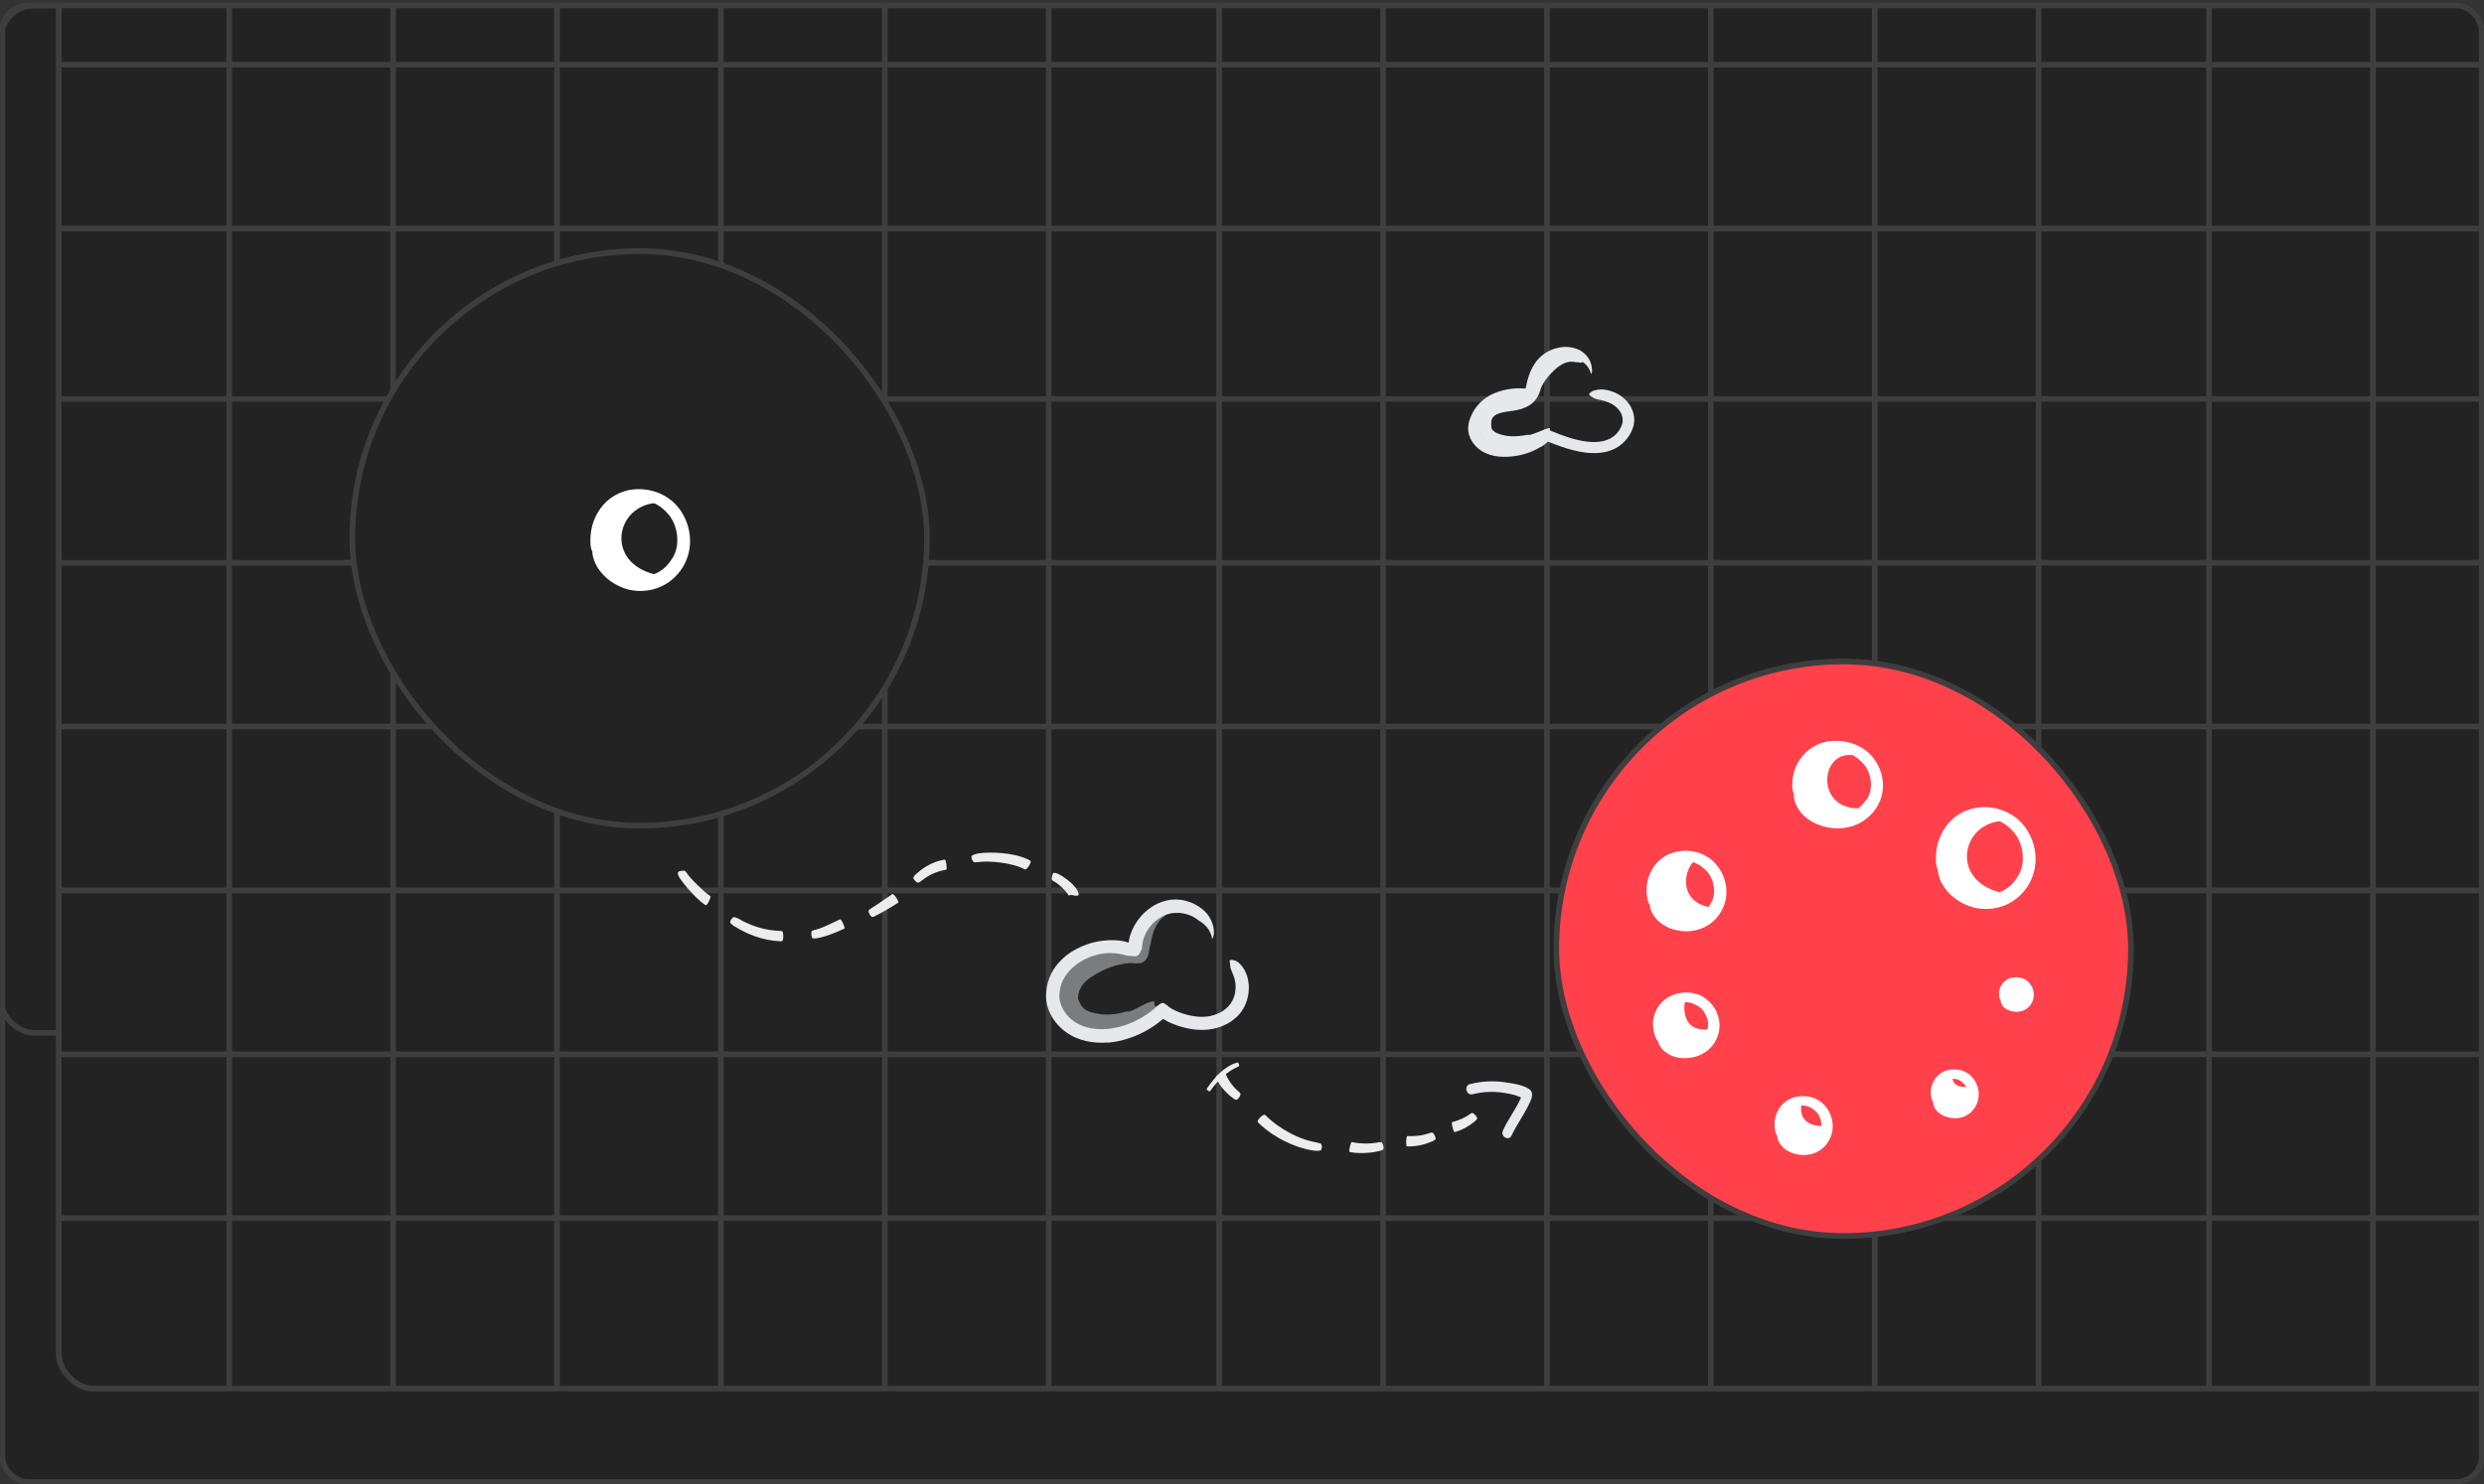 <svg width="440" height="263" viewBox="0 0 440 263" fill="none" xmlns="http://www.w3.org/2000/svg">
<rect x="0" y="0" width="440" height="263" fill="#333333" stroke="none"/>
<g clip-path="url(#clip0_3398_37073)">
<rect y="0.549" width="440" height="262.442" rx="4.921" fill="#232323"/>
<rect x="0.004" y="0.959" width="329.692" height="182.069" rx="6.151" fill="#232323"/>
<rect x="0.004" y="0.959" width="329.692" height="182.069" rx="6.151" stroke="#3E3E3E" strokeWidth="0.82"/>
<rect x="10.41" y="-15.59" width="467.162" height="261.622" rx="6.151" fill="#232323" stroke="#3E3E3E" strokeWidth="0.82"/>
<line x1="10" y1="11.459" x2="477.982" y2="11.459" stroke="#3E3E3E" strokeWidth="0.82"/>
<line x1="156.73" y1="-16" x2="156.73" y2="246.442" stroke="#3E3E3E" strokeWidth="0.82"/>
<line x1="303.043" y1="-16" x2="303.043" y2="246.442" stroke="#3E3E3E" strokeWidth="0.82"/>
<line x1="40.598" y1="-16" x2="40.598" y2="246.442" stroke="#3E3E3E" strokeWidth="0.82"/>
<line x1="185.762" y1="-16" x2="185.762" y2="246.442" stroke="#3E3E3E" strokeWidth="0.82"/>
<line x1="332.074" y1="-16" x2="332.074" y2="246.442" stroke="#3E3E3E" strokeWidth="0.82"/>
<line x1="127.691" y1="-16" x2="127.691" y2="246.442" stroke="#3E3E3E" strokeWidth="0.82"/>
<line x1="274.012" y1="-16" x2="274.012" y2="246.442" stroke="#3E3E3E" strokeWidth="0.82"/>
<line x1="420.324" y1="-16" x2="420.324" y2="246.442" stroke="#3E3E3E" strokeWidth="0.82"/>
<line x1="98.66" y1="-16" x2="98.66" y2="246.442" stroke="#3E3E3E" strokeWidth="0.82"/>
<line x1="244.98" y1="-16" x2="244.98" y2="246.442" stroke="#3E3E3E" strokeWidth="0.82"/>
<line x1="391.293" y1="-16" x2="391.293" y2="246.442" stroke="#3E3E3E" strokeWidth="0.82"/>
<line x1="69.629" y1="-16" x2="69.629" y2="246.442" stroke="#3E3E3E" strokeWidth="0.82"/>
<line x1="215.949" y1="-16" x2="215.949" y2="246.442" stroke="#3E3E3E" strokeWidth="0.82"/>
<line x1="361.105" y1="-16" x2="361.105" y2="246.442" stroke="#3E3E3E" strokeWidth="0.82"/>
<line x1="10" y1="70.684" x2="477.982" y2="70.684" stroke="#3E3E3E" strokeWidth="0.82"/>
<line x1="10" y1="128.744" x2="477.982" y2="128.744" stroke="#3E3E3E" strokeWidth="0.82"/>
<line x1="10" y1="186.807" x2="477.982" y2="186.807" stroke="#3E3E3E" strokeWidth="0.82"/>
<line x1="10" y1="40.49" x2="477.982" y2="40.49" stroke="#3E3E3E" strokeWidth="0.82"/>
<line x1="10" y1="99.715" x2="477.982" y2="99.715" stroke="#3E3E3E" strokeWidth="0.82"/>
<line x1="10" y1="157.775" x2="477.982" y2="157.775" stroke="#3E3E3E" strokeWidth="0.82"/>
<line x1="10" y1="215.84" x2="477.982" y2="215.84" stroke="#3E3E3E" strokeWidth="0.82"/>
<g opacity="0.45">
<path d="M204.824 160.517C205.473 159.898 206.376 159.973 207.031 160.531C207.244 160.703 207.313 161.357 207.168 161.481C206.865 161.722 206.617 161.997 206.389 162.231C206.32 162.3 205.638 162.726 205.128 163.504C204.59 164.261 204.225 165.342 204.087 165.906C203.949 166.457 203.825 167.014 203.708 167.585L203.542 168.418C203.48 168.735 203.432 169.065 203.342 169.354C203.253 169.643 203.108 169.884 202.949 170.07C202.86 170.152 202.805 170.263 202.674 170.304C202.605 170.421 202.481 170.428 202.391 170.497C202.157 170.737 201.564 170.655 201.102 170.689C200.792 170.634 200.481 170.641 200.213 170.648H199.985L199.799 170.676C199.551 170.696 199.296 170.724 199.041 170.772C198.53 170.848 198.013 170.971 197.51 171.116C196.497 171.405 195.518 171.811 194.642 172.314C194.415 172.431 194.215 172.561 194.001 172.685C193.781 172.802 193.574 172.933 193.374 173.064C192.664 173.497 192.037 174.055 191.616 174.722C191.182 175.362 190.968 176.058 190.968 176.725C190.94 176.945 190.989 177.166 191.099 177.351C191.223 177.496 191.43 178.342 192.209 178.845C192.926 179.402 194.16 179.574 194.436 179.609C195.794 179.905 197.496 179.76 198.992 179.375C199.213 179.32 199.42 179.196 199.654 179.217C200.213 179.272 200.654 178.996 201.116 178.769C201.764 178.439 202.412 178.108 203.08 177.771C203.411 177.613 203.797 177.537 204.17 177.434C204.507 177.345 204.59 177.778 204.514 177.881C204.307 178.177 204.638 178.184 204.762 178.301C204.804 178.342 204.859 178.398 204.866 178.446C204.88 178.494 204.087 179.292 203.17 180.07C202.267 180.861 201.157 181.591 200.909 181.687C200.881 181.701 200.468 181.908 199.82 182.162C199.172 182.424 198.275 182.699 197.372 182.885C196.904 182.961 196.435 183.05 195.973 183.112C195.504 183.146 195.049 183.181 194.642 183.195C194.222 183.174 193.856 183.16 193.567 183.146C193.271 183.119 193.05 183.071 192.94 183.057C192.705 183.022 192.478 182.967 192.25 182.885C192.03 182.782 191.802 182.678 191.582 182.582C191.554 182.575 191.437 182.527 191.244 182.458C191.058 182.362 190.803 182.238 190.506 182.086C190.203 181.942 189.893 181.674 189.548 181.426C189.231 181.137 188.879 180.82 188.61 180.442C188.011 179.705 187.68 178.797 187.507 178.102C187.369 177.4 187.328 176.897 187.349 176.828C187.369 175.383 187.769 173.91 188.679 172.926C188.859 172.74 188.989 172.52 189.127 172.3C190.416 170.503 192.257 169.34 194.098 168.576C195.049 168.184 195.994 167.799 196.986 167.565C197.166 167.516 197.352 167.51 197.538 167.489C197.772 167.461 198 167.441 198.227 167.406C198.606 167.344 198.979 167.276 199.372 167.248C199.565 167.234 199.758 167.207 199.957 167.207H200.095C200.164 167.207 200.268 167.262 200.316 167.221C200.337 167.152 200.35 167.076 200.371 166.993L200.578 166.119C200.674 165.72 200.785 165.328 200.909 164.922C200.992 164.653 201.336 163.91 201.805 163.194C202.26 162.472 202.86 161.811 203.087 161.543C203.204 161.384 203.577 161.15 203.956 160.964C204.335 160.772 204.721 160.627 204.845 160.51L204.824 160.517Z" fill="#E6E8EB"/>
</g>
<path d="M196.221 184.716C193.74 184.909 191.044 184.468 188.838 182.892C187.756 182.121 186.853 181.117 186.212 179.94C185.564 178.777 185.198 177.373 185.309 176.01C185.398 174.096 186.136 172.19 187.363 170.765C188.273 169.692 189.376 168.825 190.575 168.198C191.775 167.565 193.037 167.076 194.353 166.836C195.67 166.588 197.014 166.505 198.365 166.657L198.869 166.746C199.013 166.774 199.268 166.815 199.248 166.822C199.372 166.842 199.489 166.898 199.62 166.939L199.813 167.001C199.882 167.015 199.951 166.966 199.951 166.898C199.965 166.774 199.965 166.643 199.999 166.512L200.027 166.374C200.027 166.374 200.034 166.319 200.034 166.333L200.082 166.154C200.144 165.92 200.199 165.679 200.289 165.459C200.447 164.998 200.64 164.558 200.868 164.138C202.205 161.653 204.666 159.705 207.575 159.403C209.437 159.237 211.277 159.822 212.732 160.903C212.918 161.027 213.09 161.185 213.256 161.337C213.428 161.481 213.587 161.646 213.739 161.818C214.035 162.169 214.283 162.562 214.483 162.968C214.89 163.787 215.097 164.702 215.007 165.583C214.752 166.67 214.752 166.45 214.531 165.611C214.352 165.204 214.138 164.647 213.663 164.158C213.566 164.028 213.428 163.917 213.297 163.8C213.173 163.677 213.035 163.566 212.877 163.463C212.732 163.353 212.594 163.236 212.408 163.16C212.27 163.037 212.118 162.926 211.96 162.823C211.091 162.197 210.009 161.846 208.989 161.756C208.472 161.756 207.975 161.729 207.5 161.818C207.01 161.915 206.514 162.052 206.052 162.286C205.121 162.734 204.273 163.436 203.632 164.296C203.315 164.723 203.026 165.184 202.819 165.672C202.702 165.913 202.626 166.168 202.543 166.416L202.44 166.794C202.391 167.015 202.391 167.138 202.364 167.304L202.309 167.772C202.281 167.93 202.267 168.123 202.226 168.253L202.047 168.584C201.916 168.797 201.854 169.052 201.654 169.196C201.55 169.286 201.419 169.361 201.302 169.41C201.24 169.43 201.206 169.458 201.13 169.451L200.916 169.43L200.075 169.355L199.661 169.313L199.455 169.293L199.213 169.217C199.131 169.196 199.062 169.162 198.965 169.148L198.745 169.107L198.517 169.059C198.221 168.976 197.903 168.948 197.586 168.914C194.043 168.529 189.927 170.476 188.328 173.615C187.859 174.461 187.701 175.439 187.639 176.381C187.625 177.29 187.921 178.219 188.425 179.045C189.438 180.731 191.251 181.853 193.285 182.197C195.794 182.644 198.517 182.108 200.916 181C201.619 180.669 202.302 180.284 202.95 179.857C203.274 179.644 203.591 179.417 203.901 179.176C204.06 179.059 204.204 178.935 204.356 178.811C204.418 178.763 204.549 178.646 204.653 178.549L204.983 178.247C205.156 178.088 205.335 178.006 205.507 177.882C205.673 177.751 205.873 177.675 206.093 177.724C206.197 177.744 206.273 177.792 206.328 177.847L206.569 178.013C206.762 178.143 206.948 178.288 207.12 178.467L207.355 178.618C207.41 178.66 207.486 178.694 207.548 178.728C207.679 178.797 207.803 178.873 207.941 178.942C208.217 179.072 208.485 179.21 208.775 179.313C209.906 179.768 211.112 180.07 212.305 180.153C213.821 180.263 215.317 179.933 216.51 179.183C216.827 179.024 217.068 178.749 217.351 178.543C217.606 178.315 217.82 178.068 218.006 177.785C218.385 177.235 218.64 176.595 218.771 175.927C218.888 175.342 218.888 174.757 218.826 174.172C218.668 173.099 218.344 172.486 218.151 172.018C218.061 171.777 217.971 171.591 217.93 171.392C217.909 171.171 217.895 170.972 217.882 170.779C217.875 170.6 217.813 170.401 217.813 170.263C217.813 170.036 218.061 170.015 218.661 170.167C218.957 170.235 219.281 170.442 219.598 170.752C219.922 171.061 220.253 171.481 220.515 172.004C221.322 173.573 221.404 175.439 220.901 177.159C220.639 178.019 220.232 178.859 219.619 179.596C219.309 179.96 218.964 180.311 218.606 180.566L218.068 180.986C217.882 181.123 217.675 181.22 217.475 181.337C215.869 182.252 213.994 182.569 212.263 182.465C210.519 182.348 208.865 181.915 207.293 181.213C207.01 181.089 206.728 180.951 206.445 180.786C206.314 180.717 206.142 180.621 206.031 180.545C206.017 180.532 206.031 180.545 206.024 180.538C206.024 180.538 206.011 180.552 206.038 180.525L205.914 180.628C205.735 180.779 205.556 180.931 205.363 181.075C204.99 181.371 204.604 181.64 204.211 181.908C203.425 182.431 202.591 182.885 201.73 183.278C200.006 184.055 198.165 184.578 196.242 184.75L196.228 184.688L196.221 184.716Z" fill="#E6E8EB"/>
<path d="M279.118 62.671C279.452 62.712 279.765 62.824 279.981 63.018C280.19 63.234 280.343 63.498 280.427 63.783C280.482 63.964 280.225 64.291 280.065 64.27C279.744 64.242 279.466 64.159 279.173 64.179C279.09 64.179 278.414 63.971 277.669 64.179C276.917 64.339 276.144 64.868 275.789 65.174C275.086 65.757 274.431 66.439 273.867 67.197C273.575 67.579 273.331 67.982 273.129 68.385C273.045 68.58 272.948 68.782 272.906 68.948L272.781 69.352C272.732 69.519 272.669 69.686 272.593 69.852C272.307 70.52 271.813 71.152 271.228 71.59C270.643 72.035 270.009 72.293 269.417 72.48C268.888 72.647 268.373 72.737 267.885 72.8C266.235 72.981 264.661 73.287 264.299 74.204C264.222 74.35 264.146 74.531 264.167 74.726C264.167 74.802 264.132 75.052 264.139 75.442C264.181 75.775 264.181 75.984 264.417 76.227C264.64 76.457 264.981 76.707 265.364 76.825C265.539 76.902 265.706 76.95 265.852 76.985C265.991 77.02 266.096 77.055 266.151 77.069C267.321 77.388 268.693 77.354 270.009 77.138C270.197 77.11 270.392 77.041 270.58 77.055C271.019 77.096 271.423 76.95 271.813 76.797C272.37 76.61 272.906 76.366 273.463 76.144C273.728 76.019 274.027 75.956 274.32 75.873C274.584 75.796 274.605 76.088 274.536 76.158C274.341 76.366 274.598 76.359 274.675 76.429C274.703 76.457 274.737 76.492 274.737 76.519C274.737 76.54 274.563 76.686 274.285 76.916C274.013 77.152 273.609 77.416 273.199 77.68C272.788 77.958 272.328 78.174 271.966 78.369C271.59 78.542 271.297 78.654 271.2 78.688C271.179 78.695 270.838 78.82 270.309 78.953C269.786 79.099 269.076 79.245 268.324 79.314C267.948 79.356 267.572 79.384 267.196 79.377C266.827 79.391 266.472 79.363 266.144 79.328C265.824 79.314 265.532 79.245 265.309 79.196C265.079 79.154 264.912 79.119 264.828 79.085C264.466 78.973 264.125 78.82 263.791 78.584C263.756 78.556 263.422 78.417 262.983 78.035C262.753 77.882 262.544 77.576 262.321 77.284C262.21 77.138 262.147 76.943 262.057 76.763C261.973 76.575 261.897 76.387 261.876 76.186C261.841 75.991 261.813 75.789 261.792 75.588C261.785 75.407 261.792 75.268 261.792 75.108C261.792 74.802 261.834 74.496 261.89 74.232C261.987 73.697 262.175 73.314 262.196 73.266C262.461 72.717 262.872 72.202 263.352 71.841C263.832 71.479 264.355 71.264 264.849 71.166C265.044 71.124 265.232 71.062 265.42 71.006C266.98 70.555 268.449 70.506 269.487 70.005C270.016 69.755 270.33 69.394 270.531 68.914C270.573 68.83 270.629 68.747 270.664 68.65L270.747 68.455C270.782 68.351 270.817 68.246 270.859 68.149C271.214 67.106 271.757 66.328 272.37 65.563C272.983 64.812 273.679 64.131 274.466 63.512C274.64 63.366 275.225 63.018 275.873 62.775C276.52 62.518 277.237 62.407 277.516 62.372C277.676 62.358 278.017 62.372 278.345 62.455C278.672 62.553 278.978 62.636 279.118 62.643V62.671Z" fill="#E6E8EB"/>
<path d="M272.911 79.175C271.121 80.294 269.122 80.823 267.096 80.934C266.086 80.969 265.056 80.927 263.976 80.6C262.939 80.267 261.943 79.704 261.184 78.814C260.634 78.174 260.216 77.34 260.098 76.457C259.979 75.588 260.174 74.663 260.467 74.003C261.149 72.091 262.751 70.485 264.568 69.734C265.474 69.338 266.414 69.081 267.361 68.935C267.834 68.872 268.308 68.823 268.781 68.803H269.492C269.798 68.803 269.784 68.803 269.902 68.817C269.965 68.823 270.028 68.831 270.09 68.844L270.188 68.858C270.223 68.858 270.23 68.817 270.244 68.789C270.278 68.671 270.299 68.545 270.327 68.42L270.397 68.1L270.501 67.642C270.578 67.336 270.661 67.03 270.759 66.731C271.107 65.66 271.615 64.597 272.402 63.714C273.175 62.817 274.22 62.163 275.306 61.802C276.002 61.586 276.755 61.44 277.521 61.468C278.28 61.496 279.039 61.663 279.728 61.997C280.417 62.337 281.002 62.886 281.406 63.526C281.81 64.173 281.998 64.916 282.012 65.626C281.963 66.515 281.88 66.356 281.636 65.688C281.476 65.368 281.26 64.916 280.849 64.541C280.459 64.159 279.937 63.874 279.366 63.693C278.53 63.338 277.534 63.248 276.671 63.491C275.717 63.783 274.847 64.131 274.192 64.784C273.523 65.41 273.05 66.286 272.723 67.273C272.639 67.516 272.569 67.781 272.507 68.038L272.416 68.441L272.374 68.65L272.305 69.039C272.214 69.588 272.096 70.165 271.796 70.478C271.727 70.561 271.65 70.652 271.525 70.68C271.469 70.777 271.344 70.77 271.253 70.819C271.093 70.923 270.766 70.867 270.515 70.881C270.348 70.853 270.188 70.833 270.028 70.819C269.944 70.812 269.868 70.805 269.791 70.805L269.603 70.791C269.45 70.777 269.29 70.777 269.129 70.77C268.816 70.756 268.496 70.77 268.175 70.777C266.678 70.853 265.153 71.319 264.025 72.237C263.461 72.689 262.981 73.245 262.653 73.898C262.458 74.204 262.34 74.559 262.215 74.907C262.068 75.261 262.04 75.553 262.006 75.873C261.992 76.547 262.242 77.194 262.765 77.715C263.273 78.237 263.997 78.633 264.763 78.828C265.508 79.022 266.421 79.05 267.263 78.994C268.12 78.932 268.983 78.765 269.805 78.494C270.404 78.299 270.989 78.049 271.525 77.736C271.796 77.583 272.061 77.416 272.305 77.229C272.423 77.131 272.556 77.048 272.667 76.944L272.855 76.777C272.959 76.679 273.043 76.596 273.134 76.499C273.398 76.339 273.621 76.005 273.962 76.109C274.282 76.151 274.617 76.297 274.937 76.422L276.225 76.937C277.806 77.548 279.436 78.049 281.079 78.244C282.701 78.445 284.408 78.299 285.661 77.43C286.148 77.097 286.545 76.665 286.859 76.165C287.012 75.922 287.151 75.644 287.256 75.379L287.374 75.004C287.416 74.879 287.409 74.747 287.43 74.621C287.465 74.107 287.346 73.6 287.102 73.134C286.845 72.668 286.469 72.265 286.037 71.924C285.654 71.625 285.215 71.424 284.763 71.236C283.913 70.902 283.307 70.874 282.883 70.728C282.451 70.631 282.172 70.471 281.908 70.269C281.789 70.172 281.629 70.096 281.546 70.005C281.399 69.859 281.525 69.679 281.922 69.414C282.117 69.261 282.395 69.178 282.743 69.102C282.917 69.053 283.105 69.025 283.307 69.018C283.509 69.018 283.739 68.977 283.969 69.011C285.341 69.157 286.733 69.692 287.82 70.735C288.37 71.243 288.836 71.882 289.136 72.647C289.442 73.398 289.575 74.288 289.407 75.136L289.352 75.456L289.254 75.762C289.185 75.956 289.115 76.179 289.031 76.353C288.878 76.686 288.69 77.013 288.481 77.333C288.056 77.966 287.499 78.549 286.852 79.008C285.543 79.933 283.976 80.26 282.562 80.281C280.752 80.308 279.073 79.926 277.486 79.439C276.692 79.189 275.912 78.918 275.153 78.626L274.227 78.264C274.227 78.264 274.199 78.244 274.185 78.264H274.178C274.22 78.23 274.129 78.313 274.074 78.362C273.955 78.473 273.83 78.584 273.705 78.675C273.454 78.876 273.196 79.064 272.925 79.231L272.897 79.196L272.911 79.175Z" fill="#E6E8EB"/>
<rect x="275.672" y="117.205" width="101.787" height="101.787" rx="50.894" fill="#FF414C"/>
<rect x="275.672" y="117.205" width="101.787" height="101.787" rx="50.894" stroke="#3E3E3E" strokeWidth="0.969"/>
<path d="M355.997 158.419C344.552 157.1 347.214 144.372 356.287 145.518C356.287 145.518 352.465 142.747 349.433 144.002C346.402 145.257 344.291 147.701 343.943 149.405C343.595 151.109 343.588 155.62 345.858 157.506C348.128 159.391 351.797 159.986 351.797 159.986L356.004 158.427L355.997 158.419Z" fill="white"/>
<path d="M330.647 143.11C321.472 144.516 322.111 133.007 328.123 133.819C328.123 133.819 325.345 131.042 322.118 133.014C318.891 134.987 317.694 139.237 319.072 142.145C320.443 145.046 323.336 146.235 324.221 145.902C325.106 145.568 330.654 143.117 330.654 143.117L330.647 143.11Z" fill="white"/>
<path d="M303.803 160.872C296.899 160.313 298.139 153.619 300.598 152.154C300.598 152.154 297.697 150.646 294.854 153.097C292.011 155.541 292.033 158.87 293.244 160.727C294.455 162.583 296.159 164.056 298.009 163.903C299.858 163.751 303.803 160.872 303.803 160.872Z" fill="white"/>
<path d="M302.893 182.322C297.642 183.134 298.251 177.877 298.527 177.282C298.527 177.282 295.35 176.6 294.204 179.719C293.051 182.837 294.502 185.441 296.083 186.072C297.664 186.703 299.528 186.652 300.826 186.072C302.124 185.491 302.9 182.322 302.9 182.322H302.893Z" fill="white"/>
<path d="M322.655 199.533C318.362 199.351 319.029 196.015 319.101 195.791C319.101 195.791 315.983 195.051 315.323 198.082C314.663 201.114 315.961 203.601 317.753 203.616C319.544 203.63 321.865 203.797 322.648 202.629C323.431 201.462 322.648 199.525 322.648 199.525L322.655 199.533Z" fill="white"/>
<path d="M345.889 190.76C345.816 191.057 345.707 193.081 349.391 192.515C349.391 192.515 350.798 196.047 348.195 196.917C345.591 197.787 342.719 196.112 343.031 194.234C343.343 192.356 343.524 191.152 344.706 190.76C345.889 190.368 345.889 190.76 345.889 190.76Z" fill="white"/>
<path d="M355.441 174.671C355.441 174.671 356.63 173.105 357.848 173.917C359.067 174.729 360.184 176.122 359.516 177.123C358.856 178.124 357.174 178.631 356.289 178.261C355.404 177.892 354.411 176.492 355.433 174.671H355.441Z" fill="white"/>
<path d="M330.606 141.754C331.643 140.224 331.679 138.005 330.7 136.221C330.345 135.568 329.83 135.024 329.279 134.553C328.292 133.704 327.002 133.153 325.653 133.059C324.304 132.957 322.897 133.305 321.758 134.088C320.743 134.777 320.003 135.843 319.582 137.011C319.285 137.751 319.133 138.556 319.082 139.346C319.053 140.151 319.075 140.906 319.068 141.798C319.184 142.313 319.162 142.276 318.828 141.914C318.741 141.819 318.632 141.718 318.48 141.587C318.277 141.479 318.204 141.29 318.045 141.109C317.9 140.92 317.748 140.703 317.646 140.456C317.559 140.209 317.523 139.934 317.487 139.651C317.421 138.643 317.537 137.642 317.813 136.67C318.103 135.706 318.589 134.792 319.249 133.987C320.583 132.362 322.585 131.376 324.616 131.282C327.023 131.122 329.598 131.913 331.338 133.726C333.21 135.691 334.022 138.621 333.239 141.254C332.753 142.871 331.723 144.242 330.403 145.213C328.394 146.707 325.747 147.085 323.404 146.526C322.491 146.309 321.606 145.968 320.779 145.475C319.96 144.981 319.198 144.321 318.654 143.495L318.321 142.936C318.226 142.748 318.139 142.545 318.052 142.349C317.508 140.819 317.798 140.267 318.226 139.919C318.328 139.84 318.429 139.738 318.531 139.687C318.879 139.528 319.256 140.072 319.662 140.884C319.967 141.486 320.351 142.008 320.786 142.436C321.185 142.893 321.657 143.27 322.186 143.574C323.245 144.191 324.543 144.488 325.812 144.401C326.755 144.336 327.676 144.082 328.503 143.64C329.33 143.197 330.033 142.537 330.533 141.725L330.584 141.754H330.606Z" fill="white"/>
<path d="M357.497 155.192C358.6 153.306 358.578 150.71 357.497 148.614C357.106 147.845 356.533 147.192 355.909 146.634C354.8 145.626 353.327 144.973 351.79 144.893C350.252 144.799 348.664 145.285 347.417 146.264C346.293 147.105 345.538 148.418 345.096 149.774C344.791 150.645 344.639 151.566 344.596 152.487C344.574 153.415 344.61 154.292 344.617 155.308C344.741 155.902 344.719 155.844 344.363 155.424C344.276 155.315 344.146 155.192 343.994 155.047C343.783 154.909 343.696 154.706 343.529 154.495C343.377 154.278 343.21 154.031 343.109 153.756C343.007 153.473 342.971 153.176 342.935 152.856C342.848 151.732 342.964 150.608 343.232 149.513C343.522 148.425 344.023 147.381 344.69 146.438C346.06 144.516 348.28 143.262 350.593 143.059C353.342 142.79 356.294 143.784 358.179 145.901C360.217 148.193 361.037 151.442 360.304 154.401C359.854 156.229 358.796 157.861 357.374 159.05C355.206 160.878 352.189 161.479 349.476 160.761C347.402 160.16 345.531 158.919 344.298 157.085C344.052 156.671 343.805 156.265 343.638 155.808C343 154.111 343.29 153.473 343.732 153.074C343.841 152.98 343.943 152.864 344.044 152.813C344.4 152.632 344.813 153.241 345.277 154.176C345.625 154.873 346.075 155.496 346.583 156.033C347.047 156.599 347.591 157.092 348.193 157.498C348.795 157.897 349.455 158.23 350.122 158.404C350.745 158.579 351.492 158.629 352.21 158.571C353.269 158.455 354.328 158.143 355.235 157.563C356.156 156.99 356.924 156.164 357.454 155.184L357.505 155.206L357.497 155.192Z" fill="white"/>
<path d="M303.258 159.667C303.91 158.202 303.685 156.273 302.685 154.801C302.322 154.264 301.822 153.843 301.314 153.473C300.4 152.821 299.233 152.465 298.072 152.545C296.912 152.618 295.759 153.118 294.903 153.974C294.134 154.713 293.692 155.78 293.496 156.86C293.351 157.549 293.329 158.267 293.387 158.971C293.467 159.674 293.568 160.334 293.619 161.139C293.757 161.589 293.735 161.552 293.394 161.284C293.242 161.139 292.843 160.994 292.568 160.682C292.415 160.53 292.234 160.363 292.111 160.16C291.995 159.95 291.922 159.718 291.857 159.471C291.661 158.593 291.618 157.694 291.712 156.795C291.821 155.903 292.111 155.025 292.546 154.199C293.438 152.523 295.084 151.305 296.905 150.921C299.058 150.442 301.488 150.899 303.207 152.378C305.056 153.981 306.042 156.454 305.752 158.876C305.571 160.37 304.897 161.748 303.889 162.829C302.358 164.49 300.016 165.222 297.847 164.968C296.187 164.78 294.446 164.098 293.293 162.706C293.046 162.401 292.829 162.089 292.647 161.741C292.024 160.436 292.227 159.913 292.626 159.544C292.72 159.457 292.807 159.355 292.901 159.297C293.22 159.108 293.663 159.536 294.134 160.189C294.482 160.675 294.874 161.088 295.302 161.415C295.693 161.77 296.121 162.046 296.593 162.249C297.535 162.669 298.652 162.785 299.682 162.56C301.205 162.227 302.612 161.204 303.221 159.645L303.272 159.66L303.258 159.667Z" fill="white"/>
<path d="M302.439 182.404C302.78 181.229 302.388 179.771 301.416 178.771C301.061 178.408 300.618 178.154 300.176 177.944C299.378 177.559 298.428 177.436 297.529 177.646C296.622 177.842 295.781 178.372 295.201 179.14C294.686 179.815 294.454 180.692 294.44 181.57C294.41 182.128 294.483 182.694 294.621 183.238C294.773 183.782 294.933 184.275 295.049 184.935C295.216 185.283 295.194 185.261 294.867 185.102C294.722 185.015 294.352 184.971 294.07 184.768C293.917 184.674 293.736 184.565 293.598 184.42C293.468 184.268 293.381 184.086 293.286 183.898C293.004 183.209 292.837 182.484 292.793 181.744C292.764 181.004 292.888 180.25 293.141 179.518C293.678 178.038 294.867 176.849 296.296 176.312C297.979 175.652 299.995 175.652 301.612 176.595C303.353 177.61 304.52 179.488 304.585 181.505C304.622 182.745 304.245 183.949 303.556 184.949C302.519 186.48 300.727 187.357 298.95 187.473C297.587 187.56 296.079 187.306 294.925 186.349C294.679 186.139 294.454 185.921 294.258 185.66C293.555 184.688 293.671 184.224 293.99 183.847C294.062 183.76 294.135 183.659 294.215 183.601C294.483 183.39 294.933 183.651 295.411 184.079C295.759 184.398 296.137 184.645 296.514 184.812C296.862 185.015 297.224 185.153 297.616 185.24C298.392 185.414 299.255 185.348 300.017 185.037C301.141 184.58 302.105 183.666 302.395 182.404H302.446H302.439Z" fill="white"/>
<path d="M322.37 200.608C322.805 199.694 322.703 198.417 322.065 197.424C321.833 197.061 321.507 196.786 321.18 196.539C320.593 196.089 319.832 195.836 319.063 195.865C318.294 195.894 317.518 196.22 316.938 196.793C316.416 197.286 316.126 198.018 316.002 198.758C315.908 199.23 315.894 199.723 315.93 200.201C315.981 200.687 316.031 201.122 315.995 201.724C316.068 202.051 316.053 202.029 315.785 201.855C315.669 201.761 315.328 201.681 315.096 201.471C314.965 201.369 314.813 201.253 314.711 201.108C314.617 200.956 314.559 200.789 314.508 200.608C314.349 199.969 314.305 199.317 314.356 198.664C314.421 198.011 314.632 197.373 314.943 196.764C315.589 195.516 316.807 194.61 318.156 194.342C319.745 194.008 321.529 194.334 322.776 195.429C324.118 196.612 324.807 198.41 324.604 200.172C324.473 201.26 323.987 202.268 323.262 203.059C322.16 204.277 320.448 204.807 318.874 204.618C317.67 204.48 316.387 204.002 315.538 202.979C315.357 202.754 315.197 202.529 315.067 202.268C314.624 201.311 314.813 200.927 315.197 200.637C315.292 200.571 315.371 200.492 315.466 200.448C315.763 200.303 316.162 200.579 316.517 200.999C316.778 201.311 317.068 201.565 317.358 201.753C317.62 201.964 317.888 202.123 318.185 202.247C318.78 202.486 319.462 202.558 320.1 202.413C321.028 202.196 321.92 201.608 322.326 200.6L322.377 200.615L322.37 200.608Z" fill="white"/>
<path d="M348.297 194.696C348.631 194.058 348.587 193.108 348.138 192.354C347.971 192.078 347.732 191.875 347.5 191.686C347.086 191.338 346.535 191.128 345.962 191.135C345.389 191.135 344.809 191.382 344.367 191.817C343.975 192.187 343.757 192.76 343.67 193.325C343.598 193.688 343.591 194.072 343.612 194.442C343.649 194.819 343.678 195.146 343.576 195.646C343.612 195.914 343.605 195.9 343.366 195.769C343.264 195.697 342.945 195.661 342.728 195.494C342.612 195.414 342.459 195.327 342.372 195.211C342.285 195.088 342.234 194.95 342.184 194.805C342.039 194.283 341.995 193.746 342.024 193.209C342.068 192.673 342.234 192.143 342.488 191.628C343.003 190.577 344.026 189.801 345.157 189.583C346.492 189.315 347.971 189.583 349.001 190.511C350.096 191.512 350.64 192.977 350.473 194.42C350.372 195.32 349.98 196.147 349.392 196.806C348.5 197.829 347.079 198.271 345.788 198.105C344.794 197.996 343.728 197.597 343.018 196.748C342.873 196.56 342.735 196.371 342.633 196.161C342.278 195.363 342.467 195.044 342.865 194.79C342.96 194.732 343.047 194.667 343.141 194.624C343.438 194.493 343.83 194.703 344.142 195.001C344.367 195.225 344.606 195.4 344.838 195.508C345.034 195.646 345.222 195.748 345.425 195.82C345.832 195.965 346.288 196.009 346.709 195.914C347.311 195.762 347.942 195.4 348.239 194.682L348.29 194.696H348.297Z" fill="white"/>
<path d="M358.538 176.775C358.77 176.391 358.77 175.767 358.473 175.26C358.364 175.078 358.197 174.948 358.045 174.824C357.501 174.339 356.522 174.281 355.891 174.868C355.616 175.107 355.456 175.492 355.391 175.883C355.333 176.13 355.325 176.391 355.34 176.645C355.369 176.899 355.376 177.123 355.282 177.486C355.304 177.675 355.296 177.667 355.115 177.588C355.043 177.544 354.796 177.522 354.629 177.406C354.542 177.355 354.426 177.29 354.354 177.21C354.288 177.123 354.245 177.022 354.216 176.92C354.114 176.543 354.078 176.159 354.1 175.767C354.136 175.376 354.267 174.998 354.462 174.636C354.869 173.889 355.608 173.359 356.421 173.222C357.371 173.048 358.422 173.222 359.169 173.867C359.967 174.571 360.373 175.629 360.235 176.674C360.148 177.319 359.851 177.907 359.416 178.364C358.756 179.074 357.755 179.357 356.834 179.256C356.138 179.183 355.354 178.944 354.825 178.335C354.716 178.204 354.615 178.066 354.542 177.914C354.274 177.341 354.426 177.102 354.745 176.913C354.818 176.87 354.89 176.819 354.963 176.79C355.202 176.696 355.5 176.833 355.732 177.022C355.898 177.167 356.072 177.261 356.225 177.319C356.355 177.399 356.486 177.45 356.616 177.486C356.885 177.566 357.182 177.588 357.465 177.522C357.864 177.421 358.277 177.218 358.487 176.761L358.524 176.775H358.538Z" fill="white"/>
<rect x="62.407" y="44.5" width="101.787" height="101.787" rx="50.894" fill="#232323"/>
<rect x="62.407" y="44.5" width="101.787" height="101.787" rx="50.894" stroke="#3E3E3E" strokeWidth="0.969"/>
<path d="M117.661 102.07C106.216 100.75 108.878 88.022 117.951 89.168C117.951 89.168 114.129 86.398 111.097 87.652C108.066 88.907 105.955 91.351 105.607 93.055C105.259 94.76 105.252 99.27 107.522 101.156C109.792 103.042 113.462 103.636 113.462 103.636L117.668 102.077L117.661 102.07Z" fill="white"/>
<path d="M119.161 98.844C120.264 96.959 120.242 94.362 119.161 92.266C118.77 91.498 118.197 90.845 117.573 90.286C116.464 89.278 114.991 88.626 113.454 88.546C111.916 88.451 110.328 88.937 109.081 89.916C107.957 90.758 107.202 92.07 106.76 93.427C106.455 94.297 106.303 95.218 106.26 96.139C106.238 97.067 106.274 97.945 106.281 98.96C106.405 99.555 106.383 99.497 106.028 99.076C105.94 98.967 105.81 98.844 105.658 98.699C105.447 98.561 105.36 98.358 105.193 98.148C105.041 97.93 104.874 97.684 104.773 97.408C104.671 97.125 104.635 96.828 104.599 96.509C104.512 95.385 104.628 94.261 104.896 93.165C105.186 92.078 105.687 91.033 106.354 90.091C107.725 88.169 109.944 86.914 112.257 86.711C115.006 86.443 117.958 87.436 119.843 89.554C121.881 91.846 122.701 95.095 121.968 98.054C121.518 99.881 120.46 101.513 119.038 102.702C116.87 104.53 113.853 105.132 111.14 104.414C109.066 103.812 107.195 102.572 105.962 100.737C105.716 100.324 105.469 99.917 105.302 99.46C104.664 97.763 104.954 97.125 105.397 96.726C105.505 96.632 105.607 96.516 105.708 96.465C106.064 96.284 106.477 96.893 106.941 97.829C107.289 98.525 107.739 99.149 108.247 99.685C108.711 100.251 109.255 100.744 109.857 101.15C110.459 101.549 111.119 101.883 111.786 102.057C112.41 102.231 113.157 102.282 113.875 102.224C114.933 102.108 115.992 101.796 116.899 101.216C117.82 100.643 118.589 99.816 119.118 98.837L119.169 98.859L119.161 98.844Z" fill="white"/>
<path d="M191.066 158.498C191.07 158.396 191.058 158.293 191.03 158.195C190.933 157.906 190.789 157.634 190.603 157.392C190.454 157.199 190.304 157.015 190.154 156.853C189.847 156.534 189.519 156.237 189.171 155.963C188.827 155.689 188.467 155.436 188.092 155.206C187.9 155.086 187.701 154.976 187.497 154.877C187.392 154.824 187.283 154.775 187.172 154.733C187.053 154.688 186.929 154.661 186.802 154.65C186.744 154.643 186.685 154.647 186.629 154.663C186.402 154.753 186.247 155.68 186.301 155.852C186.316 155.887 186.34 155.917 186.37 155.94C186.429 155.979 186.485 156.074 186.557 156.1C186.634 156.135 186.708 156.176 186.778 156.222C186.925 156.306 187.073 156.411 187.231 156.514C187.528 156.73 187.811 156.966 188.078 157.219C188.345 157.47 188.597 157.736 188.833 158.017C188.945 158.144 189.05 158.278 189.147 158.418C189.186 158.474 189.221 158.532 189.253 158.591C189.28 158.634 189.291 158.703 189.303 158.67C189.443 158.623 189.648 158.612 189.701 158.582C189.76 158.567 189.823 158.567 189.882 158.581L190.193 158.65C190.379 158.701 190.573 158.72 190.766 158.705C190.915 158.712 191.052 158.629 191.066 158.498Z" fill="#EDEDED"/>
<path d="M182.537 152.542C182.455 152.488 182.381 152.425 182.298 152.381C181.522 152.001 180.702 151.714 179.858 151.529C179.052 151.344 178.233 151.219 177.409 151.155C176.59 151.078 175.767 151.053 174.946 151.078C174.534 151.09 174.12 151.112 173.699 151.163C173.494 151.179 173.278 151.219 173.068 151.255C172.852 151.302 172.641 151.369 172.438 151.457C172.342 151.493 172.253 151.543 172.172 151.604C171.889 151.852 172.3 152.703 172.558 152.776C172.63 152.784 172.703 152.785 172.775 152.777C172.954 152.765 173.123 152.772 173.299 152.749C173.475 152.726 173.656 152.704 173.829 152.696C174.2 152.666 174.572 152.656 174.944 152.665C175.701 152.672 176.456 152.727 177.206 152.831C177.951 152.923 178.689 153.065 179.416 153.255C180.111 153.419 180.785 153.664 181.423 153.985C181.487 154 181.545 154.039 181.611 154.069C181.893 154.059 182.773 152.828 182.537 152.542Z" fill="#EDEDED"/>
<path d="M167.379 152.326C167.323 152.324 167.267 152.326 167.212 152.33C166.164 152.513 165.157 152.883 164.24 153.422C163.789 153.684 163.357 153.977 162.947 154.298C162.745 154.46 162.548 154.623 162.355 154.792C162.15 154.948 161.977 155.141 161.845 155.361C161.807 155.405 161.781 155.458 161.769 155.515C161.719 155.741 162.391 156.418 162.604 156.414C162.658 156.405 162.709 156.387 162.756 156.36C162.862 156.309 162.964 156.253 163.063 156.19L163.329 155.975C163.51 155.835 163.693 155.71 163.878 155.58C164.245 155.329 164.631 155.106 165.031 154.911C165.811 154.529 166.643 154.264 167.5 154.126C167.545 154.116 167.588 154.101 167.629 154.082C167.786 153.936 167.602 152.437 167.379 152.326Z" fill="#EDEDED"/>
<path d="M158.157 158.387C158.116 158.401 158.076 158.418 158.037 158.438L155.971 159.856L154.93 160.55L154.405 160.888L154.144 161.057C154.058 161.123 153.979 161.198 153.908 161.279C153.873 161.314 153.845 161.355 153.824 161.4C153.89 161.821 154.107 162.203 154.434 162.476C154.485 162.482 154.537 162.477 154.587 162.464C154.695 162.444 154.802 162.412 154.903 162.369L155.185 162.219L155.769 161.92L156.887 161.295C157.634 160.871 158.361 160.423 159.076 159.956C159.112 159.93 159.143 159.899 159.169 159.863C158.967 159.291 158.618 158.783 158.157 158.387Z" fill="#EDEDED"/>
<path d="M148.866 162.889C148.819 162.896 148.773 162.908 148.729 162.926C147.896 163.314 147.094 163.71 146.295 164.065C145.897 164.245 145.494 164.404 145.091 164.542C144.889 164.611 144.689 164.67 144.485 164.728C144.386 164.752 144.286 164.782 144.184 164.8C144.081 164.819 143.991 164.897 143.89 164.932C143.845 164.948 143.804 164.974 143.77 165.008C143.639 165.176 143.72 166.114 143.921 166.236C143.972 166.258 144.027 166.27 144.083 166.272C144.335 166.307 144.591 166.29 144.835 166.222C145.073 166.177 145.313 166.121 145.55 166.06C146.017 165.937 146.475 165.79 146.918 165.635C147.817 165.318 148.656 164.946 149.483 164.582C149.526 164.558 149.566 164.531 149.605 164.501C149.701 164.325 149.074 162.935 148.866 162.889Z" fill="#EDEDED"/>
<path d="M138.547 165.005C138.477 164.984 138.406 164.968 138.335 164.957C136.928 164.916 135.534 164.685 134.19 164.269C133.511 164.062 132.848 163.804 132.208 163.498C131.534 163.245 130.985 162.761 130.27 162.55C130.196 162.521 130.118 162.503 130.038 162.499C129.735 162.488 129.204 163.27 129.368 163.534C129.415 163.602 129.473 163.662 129.54 163.712C129.679 163.839 129.825 163.958 129.979 164.067L130.495 164.353C130.82 164.565 131.157 164.758 131.506 164.929C132.197 165.295 132.914 165.609 133.652 165.871C135.136 166.412 136.696 166.718 138.275 166.779C138.357 166.779 138.438 166.773 138.518 166.761C138.824 166.664 138.797 165.138 138.547 165.005Z" fill="#EDEDED"/>
<path d="M125.884 158.85C125.862 158.822 125.836 158.797 125.807 158.776C125.387 158.482 124.989 158.158 124.615 157.808C124.214 157.445 123.81 157.076 123.423 156.696C123.037 156.315 122.654 155.92 122.298 155.515C122.125 155.316 121.943 155.111 121.797 154.887C121.716 154.781 121.64 154.681 121.574 154.584C121.54 154.532 121.498 154.486 121.449 154.448L121.339 154.335C121.3 154.327 121.281 154.271 121.245 154.273C121.088 154.3 120.103 154.236 120.067 154.652C120.066 154.703 120.069 154.754 120.075 154.804L120.107 154.915C120.147 155.084 120.21 155.248 120.294 155.401C120.376 155.543 120.463 155.666 120.55 155.788C120.719 156.048 120.897 156.274 121.078 156.505C121.436 156.967 121.815 157.403 122.201 157.835C122.586 158.267 122.986 158.682 123.402 159.09C123.839 159.514 124.305 159.907 124.796 160.268C124.866 160.31 124.94 160.346 125.016 160.374C125.363 160.445 125.887 159.001 125.884 158.85Z" fill="#EDEDED"/>
<path d="M215.38 190.752C215.387 190.805 215.397 190.858 215.41 190.91C215.747 191.763 216.248 192.542 216.884 193.204C217.179 193.529 217.494 193.835 217.827 194.12C217.997 194.266 218.163 194.406 218.342 194.533C218.508 194.685 218.706 194.797 218.922 194.861C218.969 194.882 219.021 194.891 219.072 194.886C219.415 194.636 219.658 194.273 219.757 193.86C219.746 193.816 219.724 193.776 219.695 193.742C219.635 193.671 219.596 193.567 219.518 193.513C219.44 193.459 219.379 193.397 219.307 193.334C219.169 193.214 219.037 193.079 218.905 192.95C218.642 192.686 218.396 192.406 218.17 192.11C217.728 191.56 217.375 190.945 217.124 190.287C217.109 190.258 217.092 190.231 217.071 190.206C216.929 190.167 215.443 190.532 215.38 190.752Z" fill="#EDEDED"/>
<path d="M222.784 198.791C222.852 198.869 222.915 198.951 222.986 199.019C223.703 199.701 224.474 200.325 225.291 200.884C226.109 201.429 226.964 201.914 227.85 202.337C228.738 202.764 229.659 203.12 230.603 203.402C231.091 203.545 231.553 203.664 232.044 203.761C232.288 203.802 232.543 203.845 232.782 203.885C233.035 203.908 233.289 203.913 233.543 203.9C233.653 203.899 233.762 203.884 233.868 203.857C234.248 203.732 234.233 202.788 233.933 202.62C233.844 202.585 233.752 202.559 233.659 202.543C233.234 202.416 232.805 202.349 232.37 202.25C231.936 202.152 231.506 202.024 231.084 201.881C230.232 201.595 229.403 201.24 228.608 200.821C227.813 200.401 227.047 199.931 226.313 199.413C225.583 198.897 224.897 198.323 224.259 197.697C224.193 197.635 224.115 197.581 224.042 197.523C223.725 197.398 222.616 198.445 222.784 198.791Z" fill="#EDEDED"/>
<path d="M239.05 204.095C239.097 204.116 239.146 204.133 239.196 204.145C240.155 204.311 241.132 204.353 242.102 204.269C242.588 204.242 243.073 204.188 243.553 204.108C243.786 204.065 244.026 204.013 244.256 203.955C244.496 203.919 244.727 203.834 244.933 203.705C244.983 203.683 245.027 203.65 245.062 203.609C245.12 203.186 245.008 202.757 244.751 202.416C244.705 202.398 244.655 202.389 244.606 202.391C244.495 202.383 244.384 202.383 244.273 202.392L243.96 202.452C243.749 202.488 243.54 202.514 243.326 202.535C242.905 202.587 242.481 202.614 242.057 202.614C241.219 202.615 240.383 202.538 239.559 202.384C239.516 202.374 239.473 202.367 239.429 202.362C239.22 202.45 238.898 203.936 239.05 204.095Z" fill="#EDEDED"/>
<path d="M249.155 203.109C249.198 203.119 249.241 203.126 249.285 203.131C250.141 203.148 250.997 203.058 251.831 202.862C252.247 202.763 252.656 202.638 253.057 202.489C253.261 202.418 253.459 202.338 253.651 202.251C253.862 202.184 254.056 202.072 254.219 201.922C254.26 201.894 254.292 201.855 254.31 201.809C254.269 201.389 254.083 200.996 253.784 200.697C253.743 200.68 253.699 200.672 253.655 200.676C253.557 200.679 253.461 200.692 253.366 200.714C253.283 200.752 253.197 200.778 253.109 200.809C252.935 200.872 252.762 200.925 252.57 200.97C252.22 201.066 251.865 201.142 251.507 201.196C250.79 201.296 250.065 201.331 249.342 201.298C249.302 201.3 249.263 201.307 249.225 201.32C249.058 201.902 249.033 202.516 249.155 203.109Z" fill="#EDEDED"/>
<path d="M257.592 200.59C257.634 200.592 257.676 200.588 257.717 200.58C258.465 200.376 259.181 200.069 259.844 199.667C260.173 199.473 260.491 199.259 260.797 199.029C260.95 198.911 261.098 198.793 261.247 198.669L261.463 198.481C261.528 198.405 261.583 198.321 261.628 198.232C261.656 198.196 261.672 198.152 261.675 198.107C261.499 197.723 261.206 197.403 260.839 197.194C260.799 197.188 260.758 197.195 260.723 197.215C260.564 197.265 260.418 197.347 260.293 197.455C260.165 197.547 260.027 197.636 259.889 197.72C259.616 197.889 259.334 198.041 259.044 198.177C258.47 198.449 257.87 198.664 257.255 198.819C257.225 198.814 257.198 198.85 257.165 198.865C257.185 199.463 257.331 200.051 257.592 200.59Z" fill="#EDEDED"/>
<path d="M219.186 188.255L219.013 188.308C218.45 188.486 217.914 188.74 217.42 189.064C216.927 189.374 216.466 189.734 216.045 190.138C215.23 190.939 214.496 191.818 213.856 192.764L213.759 192.912C213.643 193.087 214.229 193.502 214.35 193.333L214.45 193.191C215.087 192.307 215.813 191.491 216.618 190.756C217.018 190.402 217.441 190.074 217.885 189.776C218.329 189.49 218.793 189.236 219.273 189.016L219.427 188.955C219.601 188.867 219.392 188.192 219.186 188.255Z" fill="#EDEDED"/>
<path d="M260.862 193.882C262.678 193.426 264.549 193.342 266.375 193.634C267.031 193.731 267.681 193.865 268.322 194.035C268.755 194.137 269.297 194.479 269.727 194.494L269.86 194.558C270.17 194.748 270.09 194.535 269.627 193.921C269.519 194.16 269.425 194.405 269.343 194.655C269.044 195.296 268.714 195.92 268.353 196.525C267.641 197.773 266.827 198.98 266.227 200.292C265.721 201.388 267.27 202.276 267.769 201.172C268.592 199.379 269.79 197.771 270.656 196.014C271.13 195.069 271.922 193.673 270.846 192.952C269.769 192.231 268.201 192.018 267.001 191.827C264.808 191.449 262.553 191.538 260.367 192.09C259.251 192.385 259.744 194.174 260.85 193.88L260.862 193.882Z" fill="#E6E8EB"/>
</g>
<rect x="0.41" y="0.959" width="439.18" height="261.622" rx="4.511" stroke="#3E3E3E" strokeWidth="0.82"/>
<defs>
<clipPath id="clip0_3398_37073">
<rect y="0.549" width="440" height="262.442" rx="4.921" fill="white"/>
</clipPath>
</defs>
</svg>
